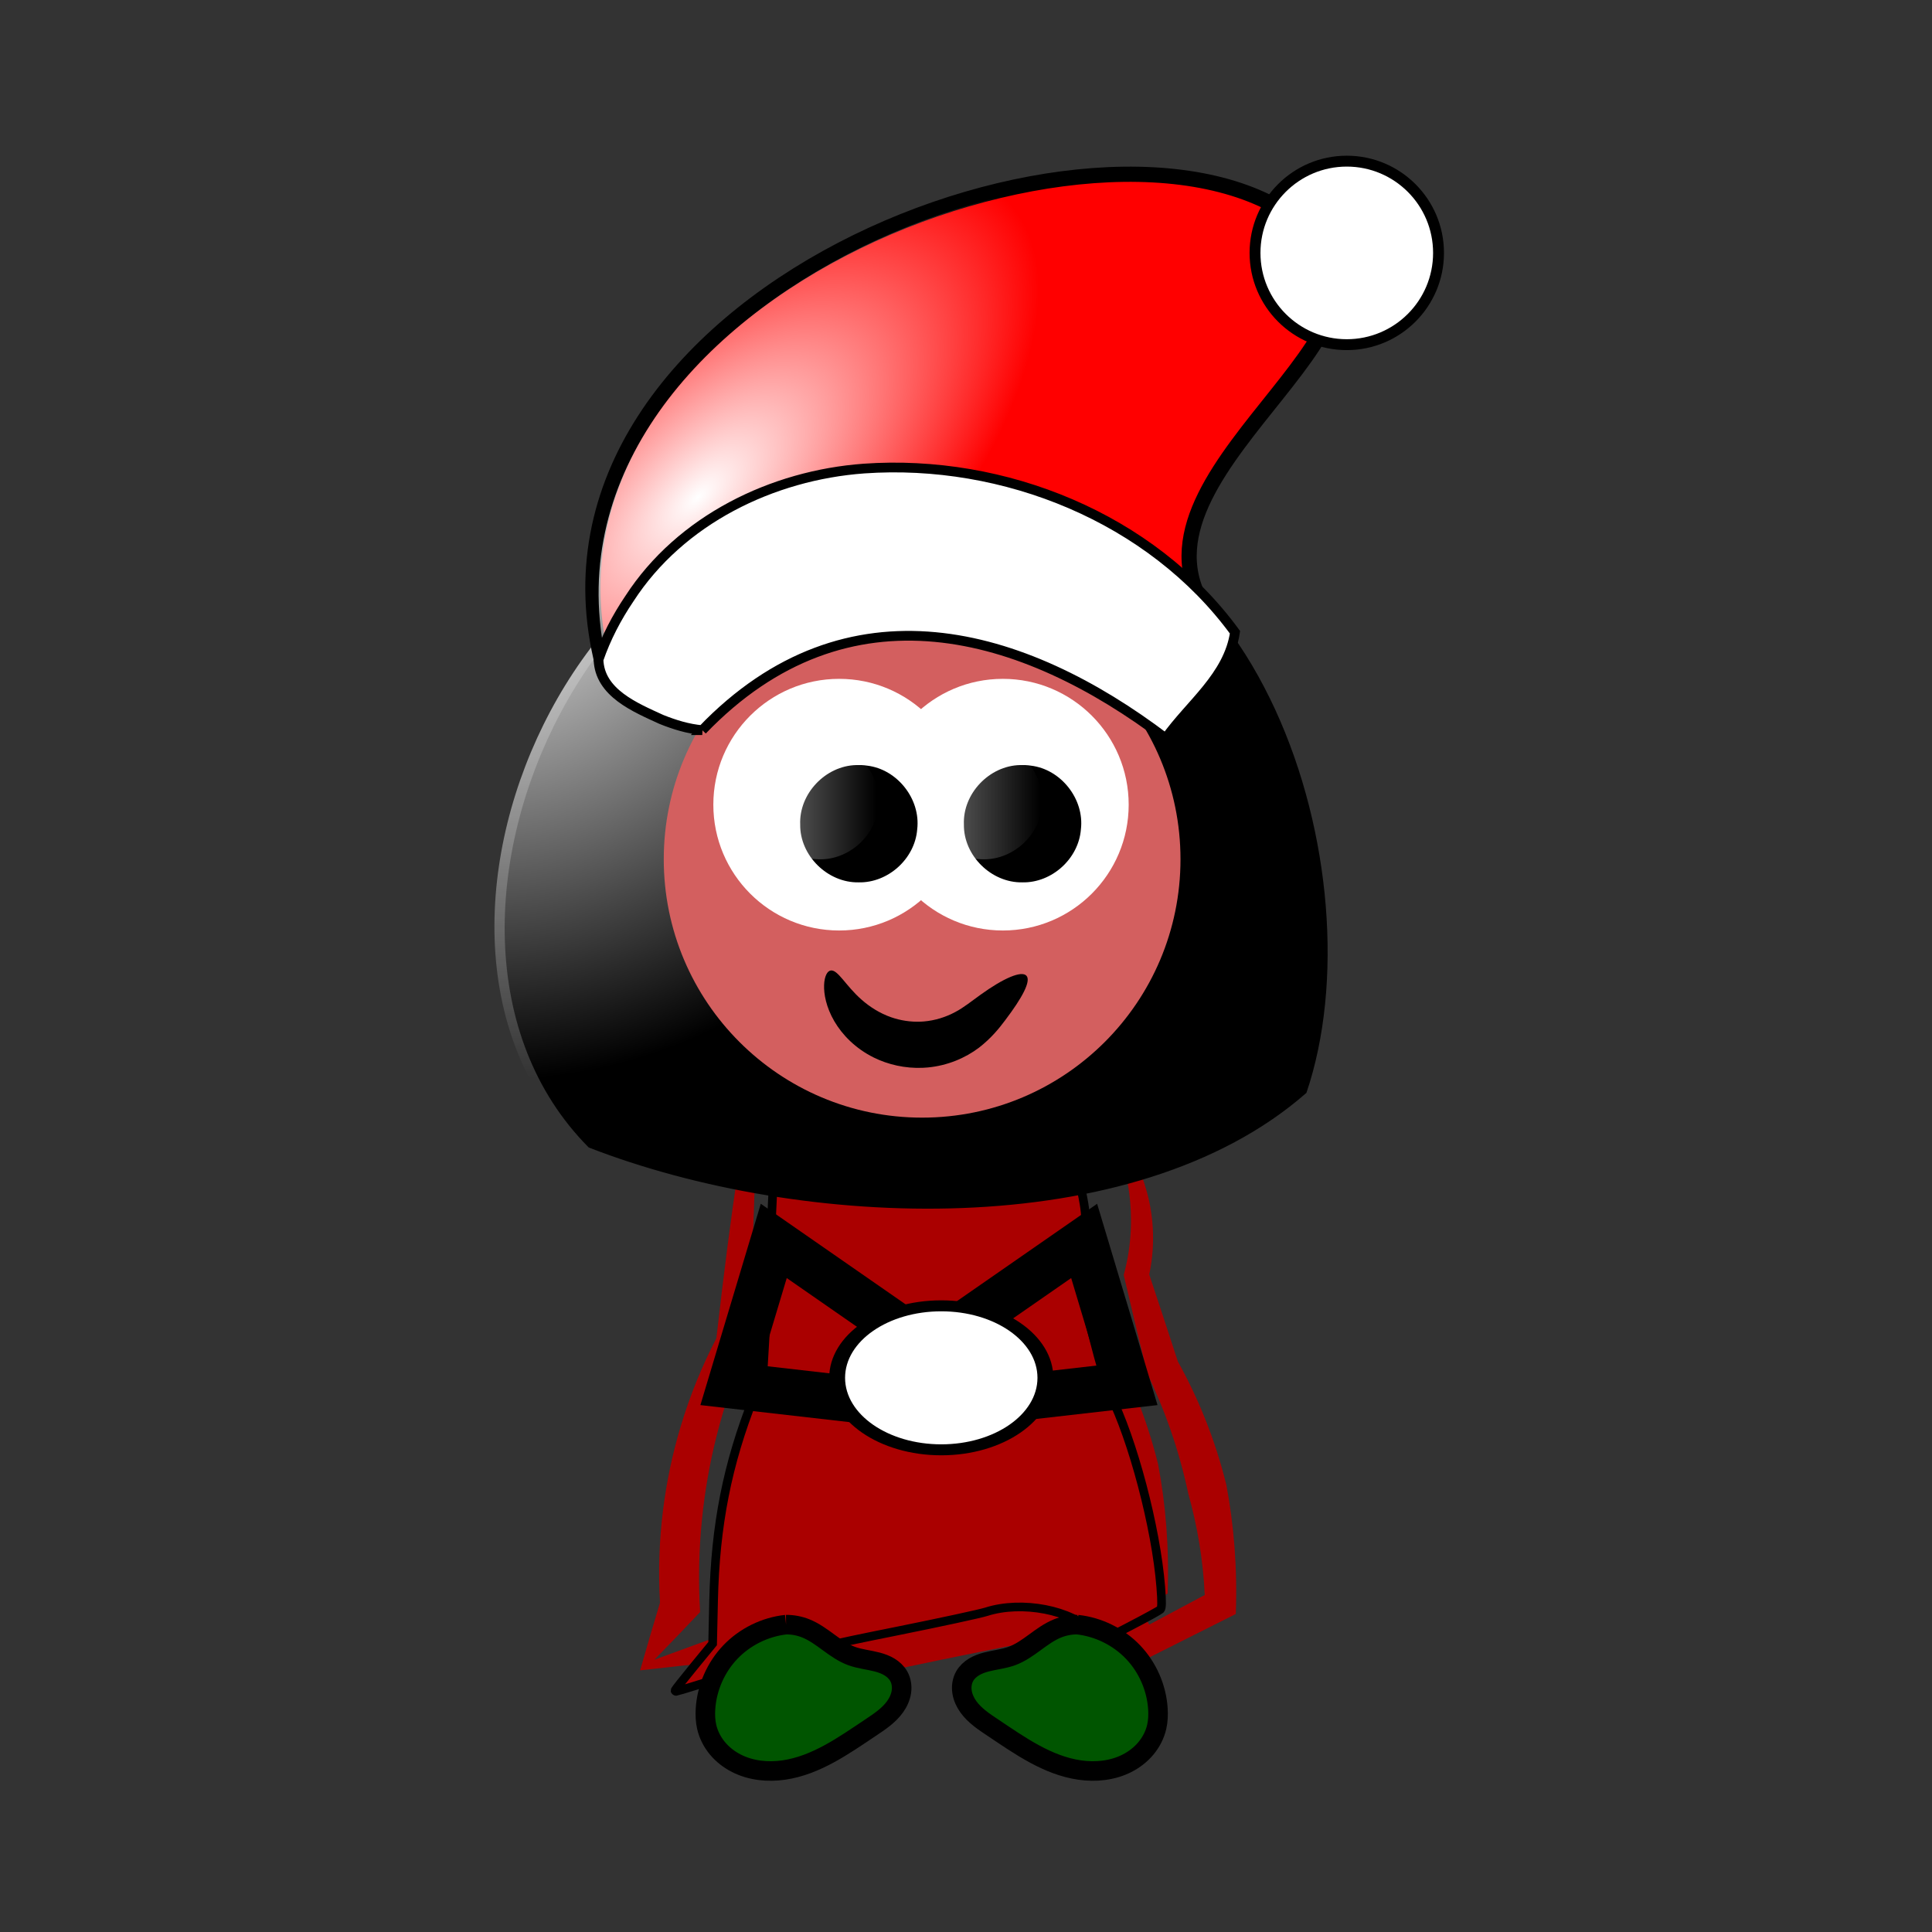 <svg:svg xmlns:dc="http://purl.org/dc/elements/1.1/" xmlns:ns1="http://www.w3.org/1999/xlink" xmlns:ns3="http://creativecommons.org/ns#" xmlns:rdf="http://www.w3.org/1999/02/22-rdf-syntax-ns#" xmlns:svg="http://www.w3.org/2000/svg" height="885.812" id="svg2" version="1.1" viewBox="-18.871 -26.807 885.812 885.812" width="885.812">
  <svg:rect x="-18.871" y="-26.807" width="885.812" height="885.812" fill="#333333" stroke="none"/>
  <svg:defs id="defs4">
    <svg:linearGradient id="linearGradient5020">
      <svg:stop id="stop5022" offset="0" stop-color="#fff" />
      <svg:stop id="stop5024" offset="1" stop-color="#fff" stop-opacity="0" />
    </svg:linearGradient>
    <svg:radialGradient cx="427.07" cy="135.31" gradientTransform="matrix(6.0208e-8 1.399 -1.299 7.0504e-8 602.81 -418.78)" gradientUnits="userSpaceOnUse" id="radialGradient5412" r="298.91" ns1:href="#linearGradient5020" />
    <svg:radialGradient cx="725.44" cy="433.58" gradientTransform="matrix(1 0 0 .855 0 62.997)" gradientUnits="userSpaceOnUse" id="radialGradient5414" r="298.91" ns1:href="#linearGradient5020" />
    <svg:linearGradient gradientTransform="matrix(.269 0 0 .269 -1.405 357.73)" gradientUnits="userSpaceOnUse" id="linearGradient5418" x1="244.29" x2="584.29" y1="282.86" y2="282.86">
      <svg:stop id="stop3786" offset="0" stop-color="#fff" />
      <svg:stop id="stop3788" offset="1" stop-color="#fff" stop-opacity="0" />
    </svg:linearGradient>
    <svg:radialGradient cx="588.89" cy="212.76" gradientTransform="matrix(-.106 .529 -1.102 -.222 883.28 5.912)" gradientUnits="userSpaceOnUse" id="radialGradient5422" r="250.95">
      <svg:stop id="stop5189" offset="0" stop-color="#fff" />
      <svg:stop id="stop5191" offset="1" stop-color="#fff" stop-opacity="0" />
    </svg:radialGradient>
  </svg:defs>
  <svg:g id="layer1" transform="translate(0 -252.36)">
    <svg:g id="g5220" transform="translate(-14.363 -49.718)">
      <svg:g id="g5380" transform="matrix(2.118 0 0 2.118 -500.89 -598.11)">
        <svg:path d="m411.76 658.64c0.679 0.059 0.92 4.768 0.756 13.32-0.165 8.552-0.737 20.947-1.669 36.32v0c-2.537 5.837-4.846 12.369-6.644 19.515-1.419 5.669-2.509 11.726-3.139 18.088-0.63 6.362-0.801 13.027-0.39 19.87-3.195 3.388-6.499 6.824-9.895 10.306 9.88-3.631 20.133-7.38 30.703-11.114 4.64-0.991 9.339-1.97 14.09-2.932 6.585-1.334 13.091-2.602 19.498-3.804 4.093-1.71 8.472-2.368 12.733-2.061 4.261 0.308 8.406 1.58 12.082 3.723 1.287 1.125 2.394 2.537 3.272 4.178 4.048-2.175 8.047-4.311 12.002-6.407-0.345-7.66-1.634-15.056-3.567-21.967v-0c-2.057-9.705-5.24-18.439-8.873-25.98-1.935-7.944-3.643-15.089-5.1-21.33 0.929-3.383 1.379-6.627 1.525-9.587 0.146-2.96-0.012-5.639-0.309-7.978-0.502-3.86-1.379-6.821-1.971-8.849-0.591-2.028-0.893-3.148-0.602-3.312 0.291-0.164 1.166 0.636 2.374 2.491s2.747 4.79 3.897 8.903c0.677 2.363 1.205 5.106 1.379 8.176 0.175 3.07-0.004 6.469-0.766 10.056 1.885 5.642 3.959 11.949 6.189 18.813 4.258 7.647 8.014 16.618 10.497 26.707v0c1.631 8.628 2.419 18.046 2.048 27.966-6.397 3.226-13.041 6.563-19.89 9.99-2.116-1.298-4.417-2.452-6.847-3.41-2.509-1.323-5.431-2.078-8.421-2.209-2.99-0.131-6.048 0.363-8.78 1.537-6.547 1.295-13.205 2.638-19.951 4.024-4.866 1-9.682 2.004-14.44 3.009-12.399 1.144-24.409 2.354-35.857 3.666 1.428-4.994 2.859-9.876 4.298-14.63-0.401-6.896-0.138-13.597 0.652-19.976 0.79-6.379 2.104-12.437 3.796-18.09 2.105-7.058 4.798-13.477 7.76-19.19v-0c1.688-14.768 3.235-26.741 4.533-35.022 1.298-8.281 2.349-12.869 3.027-12.81z" fill="#a00" fill-rule="evenodd" id="path5271-9" />
        <svg:path d="m397 654.23c0.679 0.059 0.92 4.768 0.756 13.32-0.165 8.552-0.737 20.947-1.669 36.32v0c-2.537 5.837-4.846 12.369-6.644 19.515-1.419 5.669-2.509 11.726-3.139 18.088-0.63 6.362-0.801 13.027-0.39 19.87-3.195 3.388-6.499 6.824-9.895 10.306 9.88-3.631 20.133-7.38 30.703-11.114 4.64-0.991 9.339-1.97 14.09-2.932 6.585-1.334 13.091-2.602 19.498-3.804 4.093-1.71 8.472-2.368 12.733-2.061 4.261 0.308 8.406 1.58 12.082 3.723 1.287 1.125 2.394 2.537 3.272 4.178 4.048-2.175 8.047-4.311 12.002-6.407-0.345-7.66-1.634-15.056-3.567-21.967v-0c-2.057-9.705-5.24-18.439-8.873-25.98-1.935-7.944-3.643-15.089-5.1-21.33 0.929-3.383 1.379-6.627 1.525-9.587 0.146-2.96-0.012-5.639-0.309-7.978-0.502-3.86-1.379-6.821-1.971-8.849-0.591-2.028-0.893-3.148-0.602-3.312 0.291-0.164 1.166 0.636 2.374 2.491s2.747 4.79 3.897 8.903c0.677 2.363 1.205 5.106 1.379 8.176 0.175 3.07-0.004 6.469-0.766 10.056 1.885 5.642 3.959 11.949 6.189 18.813 4.258 7.647 8.014 16.618 10.497 26.707v0c1.631 8.628 2.419 18.046 2.048 27.966-6.397 3.226-13.041 6.563-19.89 9.99-2.116-1.298-4.417-2.452-6.847-3.41-2.509-1.323-5.431-2.078-8.421-2.209-2.99-0.131-6.048 0.363-8.78 1.537-6.547 1.295-13.205 2.638-19.951 4.024-4.866 1-9.682 2.004-14.44 3.009-12.399 1.144-24.409 2.354-35.857 3.666 1.428-4.994 2.859-9.876 4.298-14.63-0.401-6.896-0.138-13.597 0.652-19.976 0.79-6.379 2.104-12.437 3.796-18.09 2.105-7.058 4.798-13.477 7.76-19.19v-0c1.688-14.768 3.235-26.741 4.533-35.022 1.298-8.281 2.349-12.869 3.027-12.81z" fill="#a00" fill-rule="evenodd" id="path5271" />
        <svg:path d="m380.5 778.29c0-0.123 1.829-2.45 4.064-5.172l4.064-4.949 0.211-9.33c0.369-16.31 2.969-29.475 8.68-43.949l1.994-5.053 0.799-13.473c0.614-10.344 1.448-27.226 1.515-30.642 0.003-0.18 0.547-0.219 1.208-0.087 10.033 2.007 19.133 2.904 29.239 2.883 12.583-0.026 21.504-1.156 30.937-3.919 1.75-0.512 3.292-0.817 3.427-0.676 0.504 0.524 1.762 5.282 2.391 9.045 0.726 4.342 0.578 11.435-0.325 15.537l-0.494 2.246 2.721 10.735c1.497 5.904 3.148 11.578 3.671 12.609 4.961 9.79 10.02 28.947 11.034 41.777 0.266 3.367 0.244 4.596-0.088 4.911-0.243 0.231-3.228 1.866-6.632 3.635l-6.19 3.215-1.775-1.887c-4.582-4.87-15.338-6.956-23.084-4.477-1.338 0.428-9.98 2.297-19.204 4.153-16.599 3.34-16.931 3.425-32.218 8.234-8.496 2.673-15.558 4.859-15.695 4.859-0.137 0-0.248-0.101-0.248-0.223z" fill="#a00" id="path5278" stroke="#000" stroke-width="1.871" />
        <svg:g id="g3851" transform="matrix(.298 0 0 .298 216.51 468.67)">
          <svg:path d="m745.03 187.49c-236.46-70.13-417.34 295.17-257.15 456.64 154.12 60.014 395.45 70.23 520.58-39.517 53.568-158.12-35.054-440.77-236.6-425.12l-26.83 7.992z" id="path4889" stroke="#000" stroke-width="1.103px" />
        </svg:g>
        <svg:g fill="url(#radialGradient5414)" id="g3851-1" transform="matrix(.298 0 0 .298 214.13 468.29)">
          <svg:g fill="url(#radialGradient5414)" id="g5030">
            <svg:path d="m745.03 187.49c-236.46-70.13-417.34 295.17-257.15 456.64 154.12 60.014 395.45 70.23 520.58-39.517 53.568-158.12-35.054-440.77-236.6-425.12l-26.83 7.992z" fill="url(#radialGradient5412)" id="path4889-0" />
          </svg:g>
        </svg:g>
        <svg:path d="m584.29 282.86c0 93.888-76.112 170-170 170s-170-76.112-170-170 76.112-170 170-170 170 76.112 170 170z" fill="#d35f5f" id="path2936" transform="matrix(.329 0 0 .329 297.68 505.31)" />
        <svg:g id="g4895" transform="matrix(.329 0 0 .329 304.73 417.08)">
          <svg:path d="m584.29 282.86c0 93.888-76.112 170-170 170s-170-76.112-170-170 76.112-170 170-170 170 76.112 170 170z" fill="#fff" id="path2936-2" transform="matrix(.487 0 0 .487 136.51 377.36)" />
          <svg:path d="m584.29 282.86c0 93.888-76.112 170-170 170s-170-76.112-170-170 76.112-170 170-170 170 76.112 170 170z" fill="#fff" id="path2936-2-8" transform="matrix(.487 0 0 .487 244.22 377.36)" />
          <svg:g id="g3823" transform="matrix(.818 0 0 .818 235.51 157.59)">
            <svg:path d="m139.41 405.22c-24.744 0.536-46.166 23.015-45.125 47.844-0.325 25.011 22.128 46.969 47 46.5 23.724 0.525 45.303-19.05 47.116-42.65 2.927-24.316-16.04-48.34-40.178-51.225-2.899-0.496-5.872-0.543-8.812-0.469z" id="path2936-2-6" />
            <svg:path d="m107.97 386.66c-24.231 0.489-45.353 22.15-45.125 46.375-1.037 24.535 19.888 46.896 44.312 47.875 24.288 1.945 47.359-17.389 49.719-41.594 3.399-24.196-14.983-48.628-39.094-52.062-3.222-0.557-6.533-0.72-9.812-0.594z" fill="url(#linearGradient5418)" id="path2936-2-6-1" opacity=".444" />
          </svg:g>
          <svg:g id="g3823-2" transform="matrix(.818 0 0 .818 343.22 157.59)">
            <svg:path d="m139.41 405.22c-24.744 0.536-46.166 23.015-45.125 47.844-0.325 25.011 22.128 46.969 47 46.5 23.724 0.525 45.303-19.05 47.116-42.65 2.927-24.316-16.04-48.34-40.178-51.225-2.899-0.496-5.872-0.543-8.812-0.469z" id="path2936-2-6-3" />
            <svg:path d="m107.97 386.66c-24.231 0.489-45.353 22.15-45.125 46.375-1.037 24.535 19.888 46.896 44.312 47.875 24.288 1.945 47.359-17.389 49.719-41.594 3.399-24.196-14.983-48.628-39.094-52.062-3.222-0.557-6.533-0.72-9.812-0.594z" fill="url(#linearGradient5418)" id="path2936-2-6-1-7" opacity=".444" />
          </svg:g>
        </svg:g>
        <svg:g id="g5197" transform="matrix(.188 -.27 .27 .188 202.26 627.54)">
          <svg:path d="m459.62 282.28c163.15-189.06 508.43 45.912 501.8 207.89 4.637 116.36-195.19-2.732-242.25 90.747" fill="#f00" id="path5146" stroke="#000" stroke-width="10" />
          <svg:path d="m459.06 287.26c163.15-189.06 508.43 45.91 501.8 207.88 4.637 116.36-195.19-2.732-242.25 90.747" fill="url(#radialGradient5422)" id="path5146-9" />
          <svg:path d="m462.27 360.07c136.24 21.654 174.61 135.72 169.84 253.32 27.64 0.193 57.034 10.618 83.305-2.471 30.384-88.333 6.823-190.02-51.06-261.84-38.139-47.099-96.742-79.84-158.35-77.794-15.065 0.201-30.148 2.127-44.657 6.245-17.589 13.102-11.975 37.977-8.654 56.474 2.086 9.036 4.936 17.995 9.579 26.068z" fill="#fff" id="path5136" stroke="#000" stroke-width="6.4" />
        </svg:g>
        <svg:path d="m650.78 99.219c0 19.416-15.74 35.156-35.156 35.156s-35.156-15.74-35.156-35.156 15.74-35.156 35.156-35.156 35.156 15.74 35.156 35.156z" fill="#fff" id="path5208" stroke="#000" stroke-width="4.171" transform="matrix(.565 0 0 .565 178.08 411.05)" />
        <svg:path d="m414.19 622.45c0.743-0.119 1.555 0.677 2.597 1.903 1.043 1.226 2.353 2.902 4.151 4.47 1.693 1.48 3.869 2.902 6.389 3.768 1.939 0.671 4.139 1.031 6.375 0.933 0.21-0.009 0.418-0.022 0.626-0.04 2.465-0.199 4.818-0.964 6.793-2.028 1.824-0.939 3.623-2.421 5.453-3.721 5.089-3.673 8.938-5.293 9.985-4.155s-0.906 4.771-4.62 9.667c-1.318 1.763-3.014 3.868-5.661 5.919-2.96 2.236-6.805 3.872-11.059 4.274-0.358 0.033-0.717 0.058-1.077 0.074-3.842 0.168-7.524-0.694-10.609-2.213-2.002-0.989-3.729-2.235-5.155-3.591s-2.551-2.821-3.398-4.265c-0.896-1.532-1.472-3.023-1.812-4.363s-0.446-2.528-0.408-3.502c0.038-0.974 0.22-1.734 0.476-2.257 0.256-0.524 0.585-0.812 0.956-0.872z" fill-rule="evenodd" id="path5259" />
        <svg:path d="m440.93 700.52 28.125-19.531 9.375 31.25-27.344 3.125" fill="none" id="path5318" stroke="#000" stroke-width="10" />
        <svg:path d="m429.99 700.52-28.125-19.531-9.375 31.25 27.344 3.125" fill="none" id="path5318-6" stroke="#000" stroke-width="10" />
        <svg:path d="m188.28 376.56c0 18.122-14.691 32.812-32.812 32.812-18.122 0-32.812-14.691-32.812-32.812 0-18.122 14.691-32.812 32.812-32.812 18.122 0 32.812 14.691 32.812 32.812z" fill="#fff" id="path5312" stroke="#000" stroke-width="5" transform="matrix(.687 0 0 .475 331.32 531.76)" />
        <svg:g fill="#050" id="g5376" stroke="#000" stroke-width="4.231" transform="translate(1.105 3.315)">
          <svg:path d="m403.42 760.74c-4.545 0.49-8.894 2.632-12.053 5.937-3.159 3.305-5.102 7.746-5.386 12.308-0.081 1.294-0.031 2.603 0.256 3.868 0.389 1.712 1.213 3.316 2.336 4.665s2.541 2.443 4.105 3.239c3.129 1.592 6.788 1.963 10.262 1.457 6.947-1.011 12.917-5.262 18.753-9.165 1.954-1.307 3.972-2.632 5.336-4.546 0.682-0.957 1.186-2.056 1.357-3.218s-0.003-2.391-0.587-3.41c-0.473-0.825-1.196-1.49-2.01-1.982-0.814-0.492-1.719-0.818-2.638-1.06-1.839-0.485-3.764-0.648-5.55-1.302-1.817-0.665-3.413-1.809-4.975-2.951-1.562-1.142-3.137-2.308-4.933-3.029-1.354-0.543-2.815-0.82-4.274-0.809" id="path5347" />
          <svg:path d="m466.48 760.74c4.545 0.49 8.894 2.632 12.053 5.937 3.159 3.305 5.102 7.746 5.386 12.308 0.081 1.294 0.031 2.603-0.256 3.868-0.389 1.712-1.213 3.316-2.336 4.665s-2.541 2.443-4.105 3.239c-3.129 1.592-6.788 1.963-10.262 1.457-6.947-1.011-12.917-5.262-18.753-9.165-1.954-1.307-3.972-2.632-5.336-4.546-0.682-0.957-1.186-2.056-1.357-3.218s0.003-2.391 0.587-3.41c0.473-0.825 1.196-1.49 2.01-1.982 0.814-0.492 1.719-0.818 2.638-1.06 1.839-0.485 3.764-0.648 5.55-1.302 1.817-0.665 3.413-1.809 4.975-2.951 1.562-1.142 3.137-2.308 4.933-3.029 1.354-0.543 2.815-0.82 4.274-0.809" id="path5347-1" />
        </svg:g>
      </svg:g>
    </svg:g>
  </svg:g>
</svg:svg>